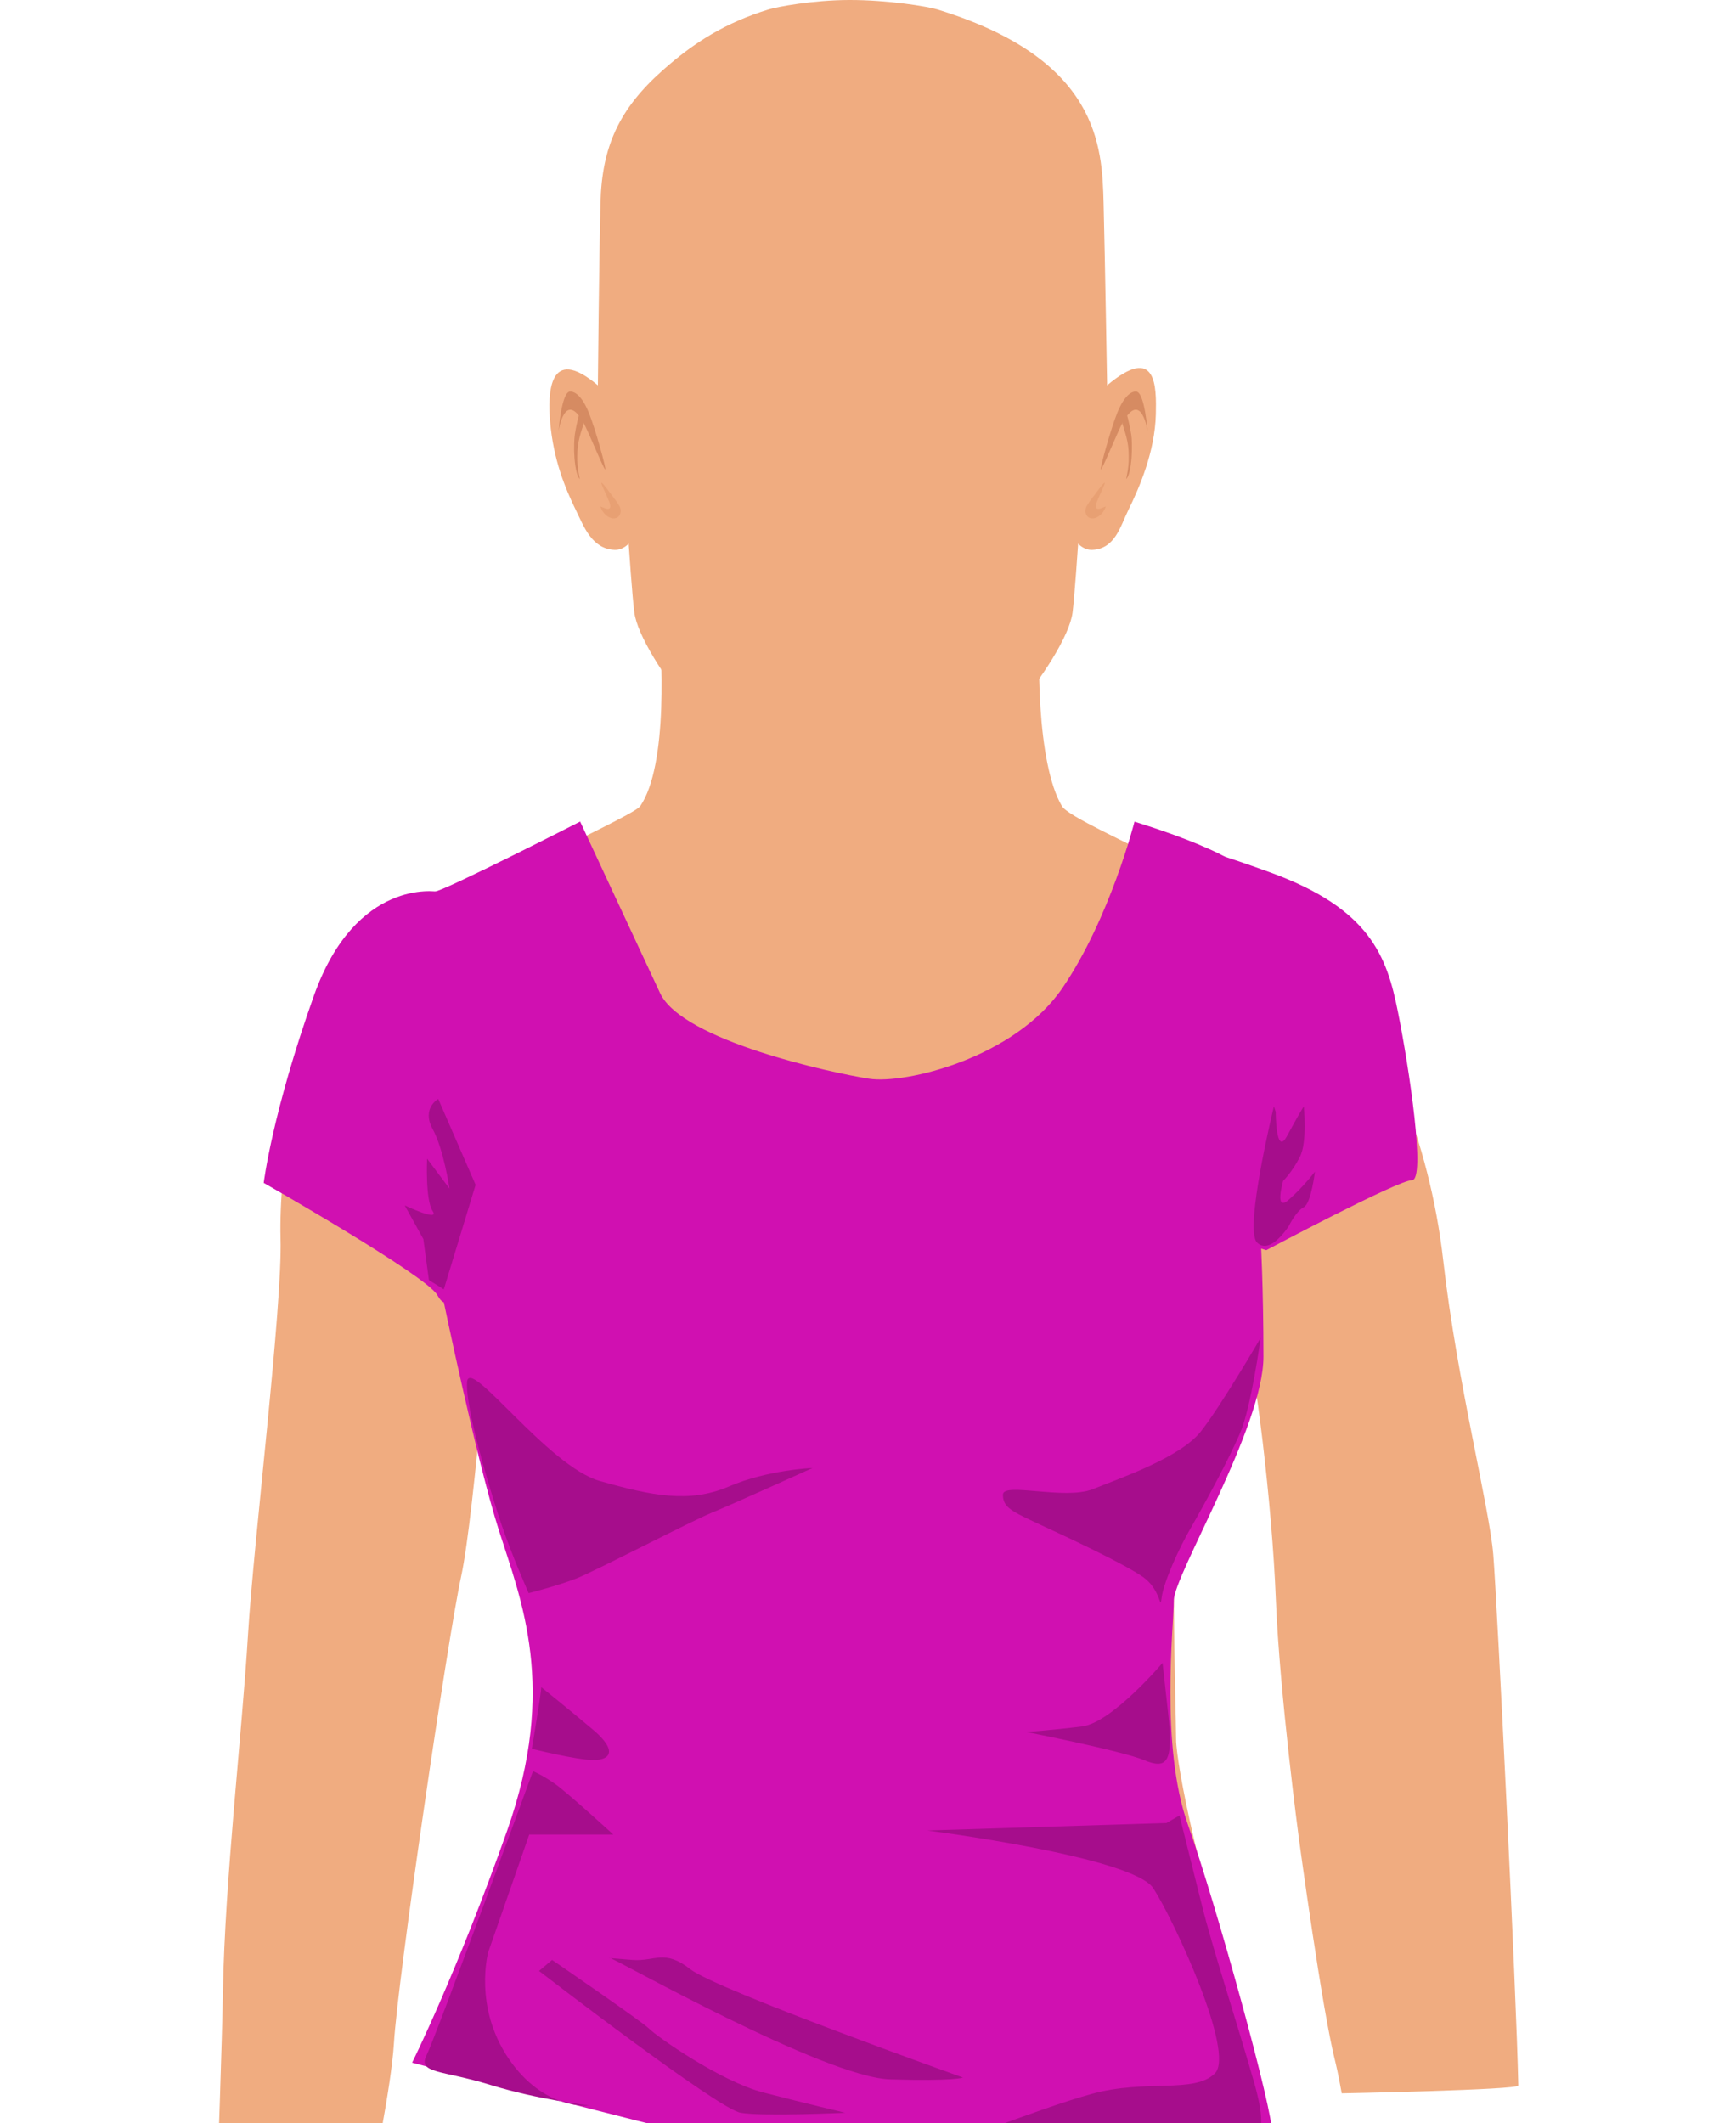 <?xml version="1.0" encoding="utf-8"?>
<!-- Generator: Adobe Illustrator 23.0.6, SVG Export Plug-In . SVG Version: 6.00 Build 0)  -->
<svg version="1.1" id="Capa_1" xmlns="http://www.w3.org/2000/svg" xmlns:xlink="http://www.w3.org/1999/xlink" x="0px" y="0px"
	 viewBox="0 0 152.79 186.83" enable-background="new 0 0 152.79 186.83" xml:space="preserve">
<g>
	<g>
		<path fill="#F0AC80" d="M103.03,76.12c-3.81-1.97-9.05-4.3-9.57-5.18c-2.22-3.76-2.21-13.48-1.8-17.48h-1.01H58.9h-1.01
			c0.4,4,0.92,13.87-1.54,17.48c-0.39,0.58-6.05,3.17-9.83,5.18C43.38,77.78,34.8,83,33.64,83.43c0.3,0.39,4.09,11.7,8.1,17.76
			c1.84,2.78,2.7,5.47,5.05,7.78c2.43,2.38,5.21,4.34,8.26,5.68c3.67,1.61,7.6,2.4,11.55,2.64c2.7,0.17,5.44,0.14,8.16-0.08
			c2.72,0.23,5.46,0.25,8.16,0.08c3.95-0.25,7.88-1.03,11.55-2.64c3.05-1.34,5.83-3.3,8.26-5.68c2.36-2.31,3.12-5,4.97-7.78
			c4.01-6.06,8.39-17.43,8.69-17.82C115.22,82.98,106.01,77.67,103.03,76.12z"/>
		<g>
			<path fill="#F0AC80" d="M123.94,95.46c-0.11-0.09-6.89-2.91-7-3c-4.13-3.44,1.37-8.53-2.5-9.97c-4.08-1.52-21.55,3.81-37.23,3.82
				c-0.04,0-1.38,0.03-2.27,0.05c-0.89-0.02-2.23-0.05-2.27-0.05c-15.69-0.01-27.57-9.43-27.57-9.43s-8.39,4.41-12.48,5.94
				C28.76,84.25,129.15,102.26,123.94,95.46z"/>
		</g>
		<path fill="#F0AC80" d="M97.44,33.91c0,0-0.19-11.41-0.31-16.03c-0.13-4.99-0.38-12.68-14.64-17.05c-0.8-0.25-4.33-0.84-7.76-0.83
			c-3.21,0.01-6.33,0.6-7.08,0.83c-3.78,1.16-6.57,2.9-9.35,5.38c-3.8,3.38-5.33,6.68-5.45,11.67c-0.12,4.62-0.23,16.03-0.23,16.03
			c-4.37-3.68-4.41,0.8-4.2,3.23c0.29,3.3,1.29,5.77,2.3,7.83c0.67,1.37,1.38,3.34,3.37,3.42c0.75,0.03,1.24-0.55,1.24-0.55
			s0.32,4.75,0.5,6.06c0.51,3.9,9.13,14.86,13.98,15.83c1.47,0.29,9.06,0.3,10.43,0.04c4.79-0.93,13.64-11.86,14.16-15.87
			c0.17-1.31,0.49-6.06,0.49-6.06s0.49,0.58,1.24,0.55c1.99-0.08,2.47-2.05,3.14-3.42c1.01-2.05,2.38-5.21,2.46-8.53
			C101.78,34.06,101.82,30.23,97.44,33.91z"/>
		<g>
			<g>
				<path fill-rule="evenodd" clip-rule="evenodd" fill="#D68B62" d="M53.27,41.31c0.11-0.01-0.87-3.58-1.45-5
					c-0.63-1.54-1.27-1.87-1.66-1.85c-0.74,0.04-1,3.47-1,3.47s0.54-3.68,2.2-0.72C51.81,38.03,53.14,41.32,53.27,41.31z"/>
				<path fill-rule="evenodd" clip-rule="evenodd" fill="#D68B62" d="M50.66,37.83c0.05-0.24,0.3-1.65,0.5-1.66
					c0.24-0.01,0.24,1.01,0.19,1.17c-0.16,0.5-0.32,1-0.43,1.54c-0.11,0.56-0.12,1.1-0.11,1.68c0.01,0.51,0.12,1.11,0.22,1.6
					c-0.39-0.38-0.49-1.9-0.5-2.47C50.52,38.71,50.56,38.39,50.66,37.83z"/>
				<path fill-rule="evenodd" clip-rule="evenodd" fill="#E8A073" d="M53.63,44.18c-0.03-0.09-0.56-1.27-0.6-1.36
					c-0.38-0.87,0.43,0.25,0.51,0.35c0.4,0.56,0.69,0.87,0.97,1.35c0.24,0.41,0.12,1.04-0.43,1.1c-0.46,0.05-1.04-0.39-1.23-1.04
					C52.81,44.49,54.04,45.31,53.63,44.18z"/>
			</g>
			<g>
				<path fill-rule="evenodd" clip-rule="evenodd" fill="#D68B62" d="M96.89,41.31c-0.11-0.01,0.87-3.58,1.45-5
					c0.63-1.54,1.27-1.88,1.66-1.85c0.74,0.04,1,3.47,1,3.47s-0.54-3.68-2.2-0.73C98.35,38.03,97.02,41.32,96.89,41.31z"/>
				<path fill-rule="evenodd" clip-rule="evenodd" fill="#D68B62" d="M99.49,37.83c-0.05-0.24-0.3-1.65-0.5-1.66
					c-0.24-0.01-0.24,1.01-0.19,1.17c0.16,0.5,0.32,1,0.43,1.54c0.11,0.56,0.12,1.1,0.11,1.68c-0.01,0.51-0.12,1.11-0.22,1.6
					c0.39-0.38,0.49-1.9,0.5-2.47C99.64,38.71,99.6,38.39,99.49,37.83z"/>
				<path fill-rule="evenodd" clip-rule="evenodd" fill="#E8A073" d="M96.53,44.18c0.03-0.09,0.56-1.27,0.6-1.36
					c0.38-0.87-0.43,0.25-0.51,0.35c-0.4,0.56-0.69,0.87-0.97,1.35c-0.24,0.41-0.12,1.04,0.43,1.1c0.46,0.05,1.04-0.39,1.24-1.04
					C97.34,44.49,96.12,45.31,96.53,44.18z"/>
			</g>
		</g>
	</g>
	<g>
		<g>
			<path fill="#F0AC80" d="M133.63,183.53c-0.17-8.27-1.86-42.44-2.2-46.68c-0.34-4.22-3.2-15.29-4.4-25.87
				c-1.26-11.11-5.43-19.44-8.56-24.65c-0.22-0.37-0.5-0.67-0.81-0.92c-0.02-0.03-0.04-0.05-0.06-0.08
				c-0.08-0.07-0.87-1.11-0.96-1.18c-2.91-2.43-9.11-5.81-12.21-7.08c-1.09-0.57,0.76,19.43-30.51,19.43
				c-20.83,0-29.52-19.95-31.05-19.37c-2.31,0.86-6.57,3.25-9.76,5.49c-0.69,0.36-1.41,0.89-2.14,1.62
				c-0.02,0.02-0.05,0.05-0.01,0.01c-0.15,0.14-0.26,0.27-0.34,0.4c-4.47,5.06-6.09,18.37-5.93,24.3
				c0.18,6.09-2.36,26.55-2.87,35.01c-0.51,8.46-2.03,21.49-2.2,31.3c-0.07,4.25-0.48,15.8-0.48,15.8l13.56,0.88
				c0,0,1.74-8.27,1.97-12.12c0.34-5.75,4.74-35.69,5.92-41.1c1.18-5.41,2.87-27.39,2.87-27.39l0.83,0.17
				c3.86,2.23,7.07,7.53,5.42,19.63c-0.73,5.34-1.04,11.46-2.08,20.83c-0.48,4.33-0.51,9.65-2.37,14.81
				c-0.87,2.42,11.47-14.27,10.66-12.25c0.19,0.07,10.81-1.07,11-1c-1.32,6.44-8.72-0.94-9,5c-0.51,10.66-4,12-4,12s34.29,8.88,37,6
				c2.7-2.87,19.66,6.9,18.06,1.35c-0.43-2.94-0.84-5.7-0.88-5.8c-2.16-5.3-4.59-16.61-4.59-19.05c0-2.43-0.64-20.94,0.36-27.1
				c0.88-5.44-0.61-16.72-0.97-19.27c2,2.84,6.06,8.73,6.69,10.75c0.85,2.71,2.37,14.89,2.7,23.34c0.34,8.45,2.04,21.14,2.04,21.14
				s2.05,15.16,3.21,19.63c0.19,0.73,0.55,2.71,0.55,2.71S133.73,183.92,133.63,183.53z"/>
		</g>
		<g>
			<path fill="#D010B1" d="M111.45,110.02c0,0,11.58-6.16,12.82-6.16c1.23,0-0.24-9.87-1.23-14.79c-0.98-4.93-2.46-9.12-11.34-12.33
				c-8.87-3.2-3.45-0.73-3.45-0.73l0.74,33.28L111.45,110.02z"/>
			<path fill="#D010B1" d="M38.48,78.47c0,0-7.14-1.23-10.84,9.12c-3.69,10.36-4.43,16.51-4.43,16.51s14.29,8.14,15.27,9.86
				c0.99,1.74,1.24-0.49,1.24-0.49l5.41-17.99L38.48,78.47z"/>
			<path fill="#D010B1" d="M51.06,72.3c0,0-12.08,6.17-12.83,6.17c-0.74,0,5.92,13.8,3.71,23.18c-2.22,9.36-2.96,12.56-2.96,12.56
				s2.96,14.3,4.93,20.47c1.96,6.16,5.17,13.8,0.74,26.38c-4.44,12.57-8.38,20.46-8.38,20.46s27.12,7.14,32.54,8.13
				c5.42,0.99,21.2,2.46,28.84,2.22c7.64-0.26,14.05-2.72,14.29-4.19c0.24-1.48-4.93-20.22-7.39-27.11
				c-2.46-6.91-1.24-17.5-1.24-19.72c0-2.22,7.89-15.28,7.89-21.45c0-6.15-0.24-10.35-0.24-10.35s-1.87-29.74-0.99-31.31
				c1.15-2.06-10.12-5.43-10.12-5.43s-2.14,8.46-6.33,14.62c-4.2,6.17-13.83,8.5-17.04,8c-3.2-0.5-16.4-3.33-18.38-7.52
				C56.14,83.22,51.06,72.3,51.06,72.3z"/>
			<path fill="#A60D8C" d="M110.95,117.74c0,0-0.82,6.09-1.81,8.38c-0.99,2.31-3.12,6.24-4.27,8.23c-1.16,1.97-2.46,4.93-2.63,6.24
				c-0.16,1.31,0-0.65-1.64-1.81c-1.64-1.15-6.57-3.46-9.04-4.6c-2.47-1.16-3.29-1.49-3.29-2.64c0-1.14,5.42,0.49,7.89-0.48
				c2.46-0.99,7.73-2.79,9.54-5.1C107.5,123.67,110.95,117.74,110.95,117.74z"/>
			<path fill="#A60D8C" d="M46.53,140.2c0,0-1.48-3.3-2.47-6.26c-0.98-2.96-3.12-10.02-2.95-12.32c0.16-2.31,7.07,7.39,11.67,8.71
				c4.6,1.31,7.88,1.97,11.34,0.5c3.44-1.49,7.39-1.64,7.39-1.64s-7.23,3.28-8.88,3.94c-1.64,0.66-10.19,5.1-11.83,5.75
				C49.15,139.54,46.53,140.2,46.53,140.2z"/>
			<path fill="#A60D8C" d="M102.32,146.34c0,0-4.44,5.25-7.07,5.59c-2.62,0.33-4.93,0.49-4.93,0.49s8.39,1.65,10.35,2.47
				c1.98,0.82,2.64,0.33,2.14-4.11C102.32,146.34,102.32,146.34,102.32,146.34z"/>
			<path fill="#A60D8C" d="M47.64,148.48c0,0.49-0.83,5.42-0.83,5.42s3.95,0.99,5.43,0.99c1.48,0,2.12-0.82,0-2.63
				C50.1,150.45,47.64,148.48,47.64,148.48z"/>
			<path fill="#A60D8C" d="M102.66,160.43l-21.04,0.66c0,0,18.08,2.3,19.89,5.09c1.81,2.8,7.22,14.46,5.42,16.28
				c-1.81,1.81-6.08,0.49-10.85,1.81c-4.76,1.31-13.63,4.92-14.3,4.92c-0.65,0-3.61,0.49-3.61,0.49s5.58,2.14,9.86,2.14
				c4.27,0,16.28-0.17,19.22-1.65c2.97-1.47,4.77-1.16,3.13-6.9c-1.65-5.75-3.62-11.67-4.6-15.61c-0.98-3.94-1.97-7.89-1.97-7.89
				L102.66,160.43z"/>
			<path fill="#A60D8C" d="M55.65,172.48c-1.96-0.17-2.29-0.17-1.96-0.17c0.33,0,18.9,10.52,24.66,10.68
				c5.74,0.17,6.4-0.16,6.4-0.16s-21.69-7.73-23.99-9.53C58.46,171.49,57.63,172.64,55.65,172.48z"/>
			<path fill="#A60D8C" d="M47.44,173.45c0,0,15.77,12.17,17.75,12.48c1.97,0.34,9.2,0,9.2,0s-3.45-0.81-7.23-1.79
				c-3.77-0.99-9.37-4.93-10.02-5.6c-0.65-0.65-8.55-6.06-8.55-6.06L47.44,173.45z"/>
			<path fill="#A60D8C" d="M46.91,155.87c0,0-8.54,23.34-9.36,24.98c-0.83,1.64,1.32,1.31,5.58,2.62c4.28,1.32,8.71,1.82,8.71,1.82
				s-3.94,0.48-7.07-4.12c-3.12-4.6-1.8-9.37-1.8-9.37l3.61-10.35h7.4c0,0-3.95-3.62-5.1-4.44
				C47.73,156.2,46.91,155.87,46.91,155.87z"/>
			<path fill="#A60D8C" d="M38.57,96.71c0,0-1.48,0.82-0.5,2.63c0.99,1.81,1.49,5.26,1.49,5.26l-1.97-2.63c0,0-0.17,3.62,0.49,4.61
				c0.66,0.98-2.46-0.5-2.46-0.5l1.64,2.96l0.49,3.61l1.31,0.82l2.8-9.2L38.57,96.71z"/>
			<path fill="#A60D8C" d="M112.12,97.36l0.16,0.5c0,0,0,3.94,0.98,2.14c0.98-1.82,1.49-2.64,1.49-2.64s0.33,3.13-0.34,4.44
				c-0.65,1.31-1.48,2.13-1.48,2.13s-0.81,2.8,0.5,1.65c1.31-1.15,2.3-2.47,2.3-2.47s-0.33,2.8-0.98,3.13
				c-0.67,0.33-1.31,1.64-1.31,1.64s-1.64,2.62-2.8,1.47C109.47,108.21,112.12,97.36,112.12,97.36z"/>
		</g>
	</g>
</g>
</svg>
